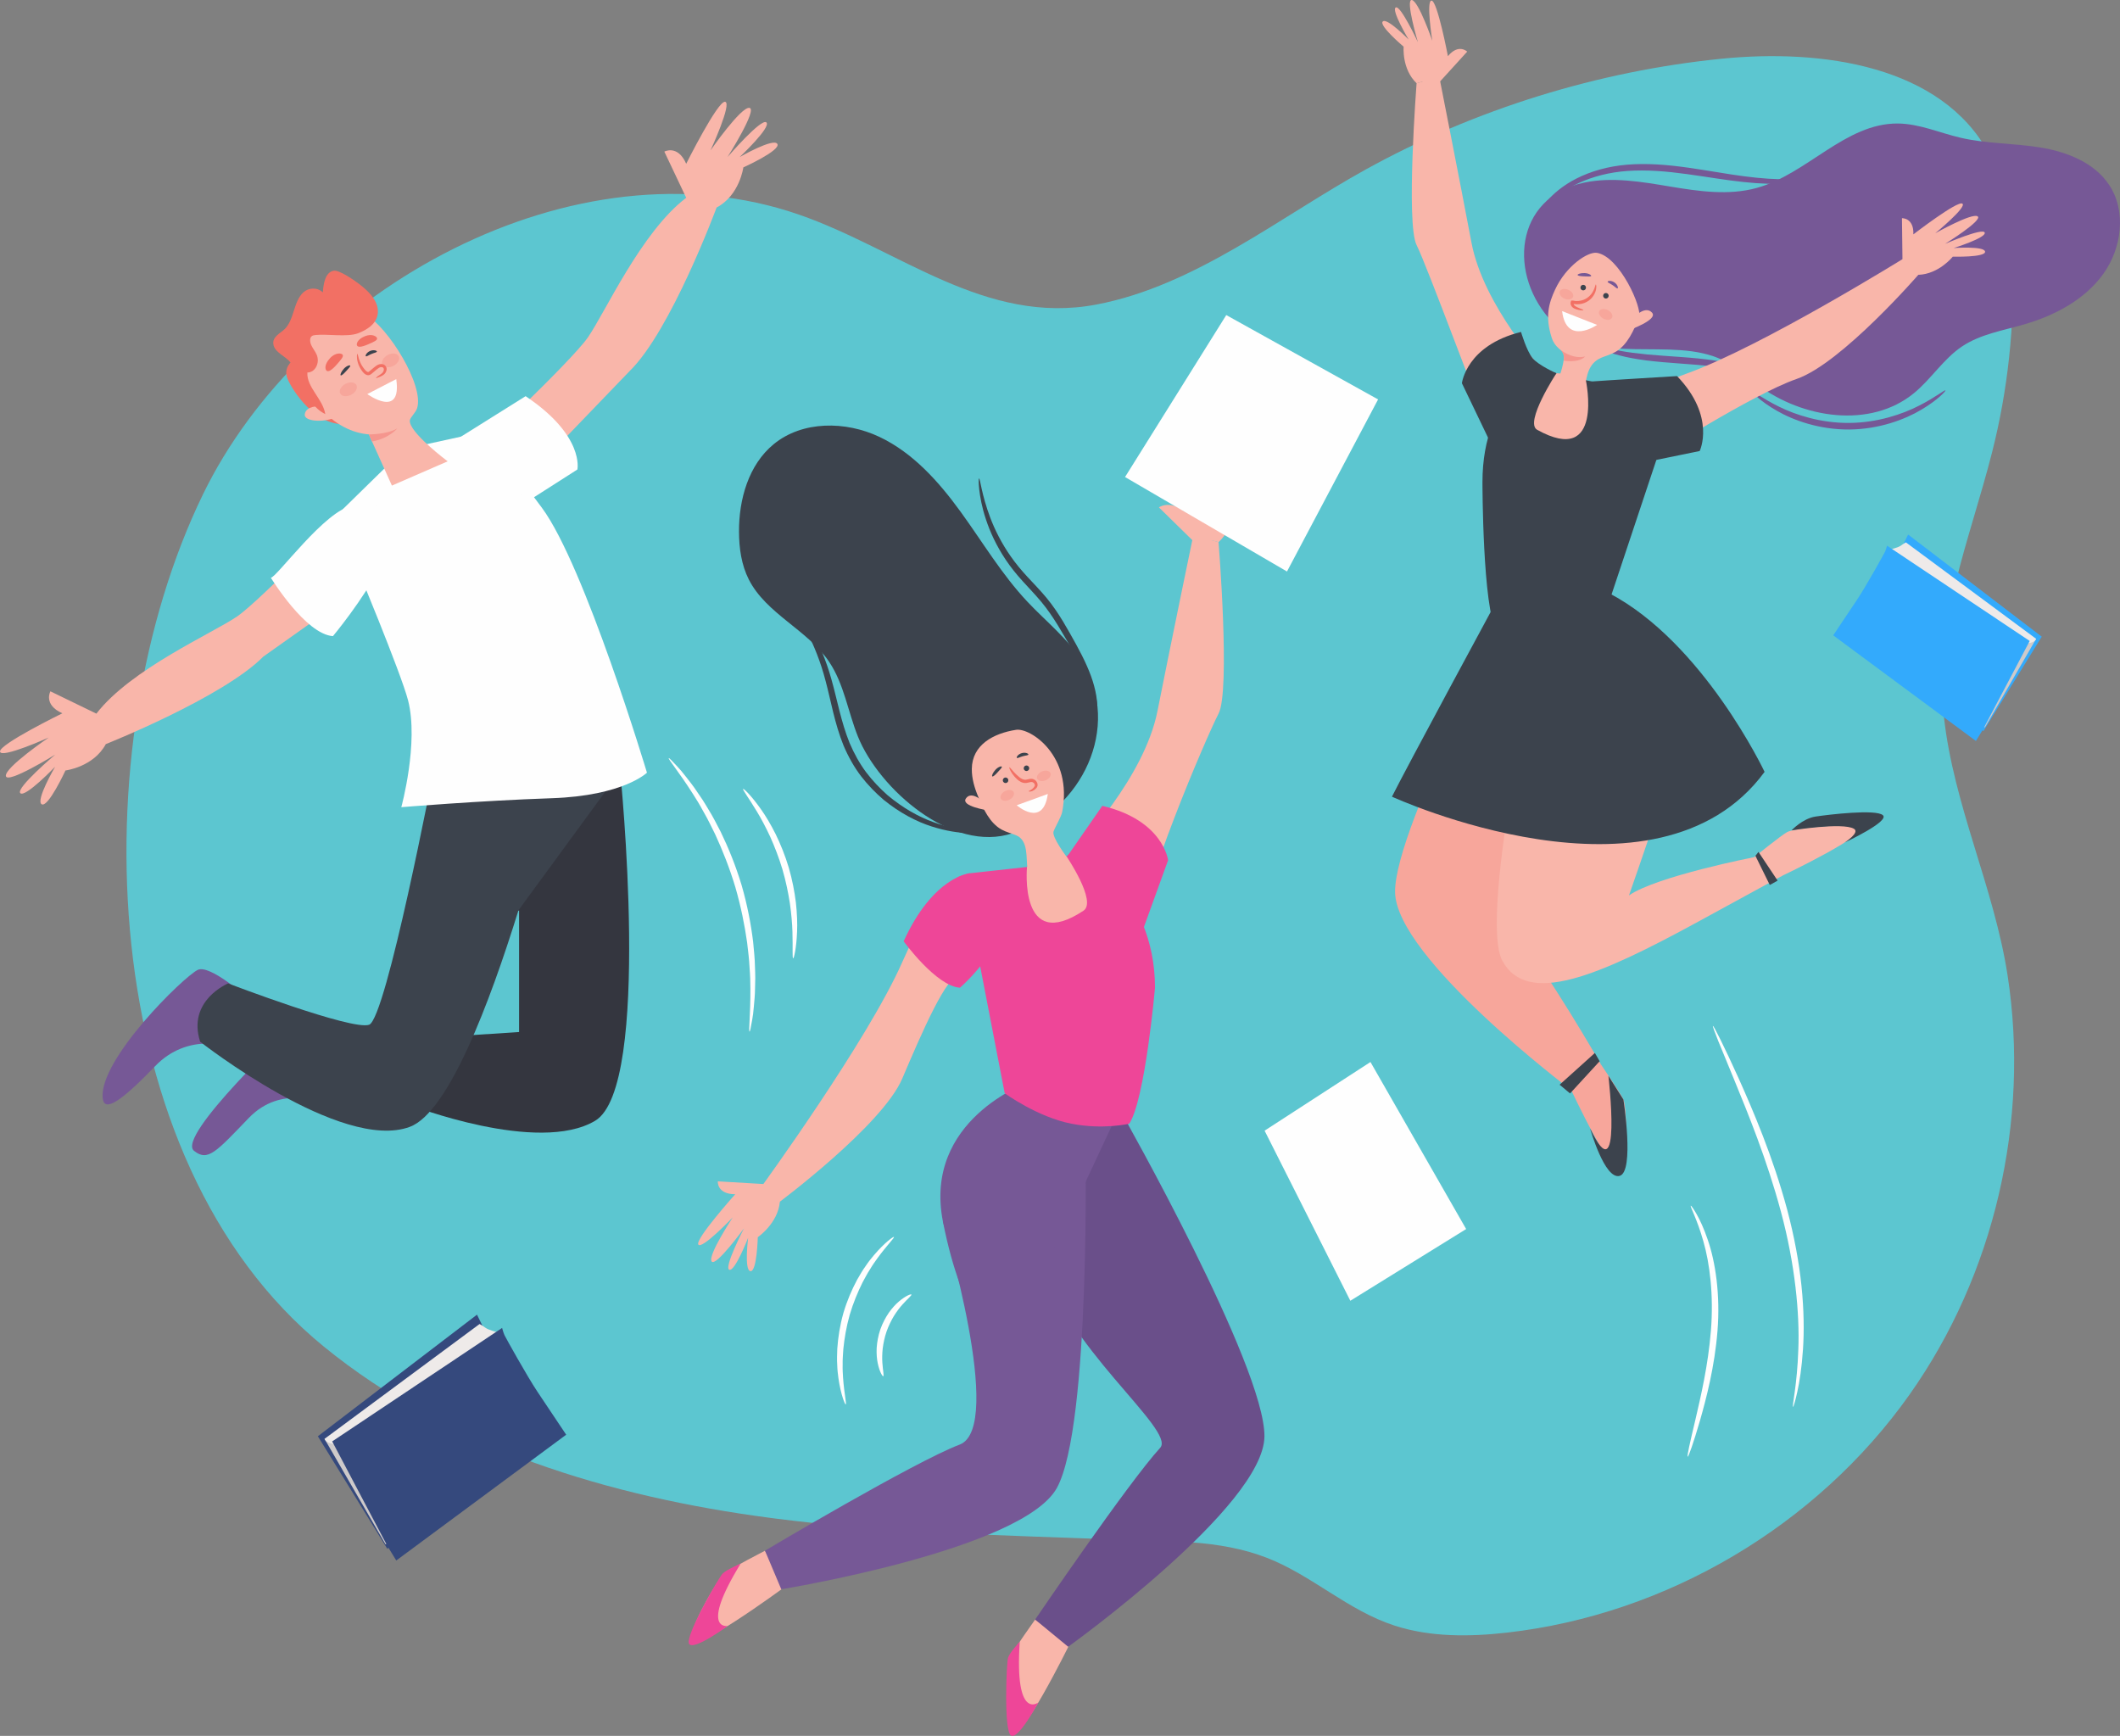<?xml version="1.0" encoding="UTF-8"?>
<!DOCTYPE svg PUBLIC "-//W3C//DTD SVG 1.1//EN" "http://www.w3.org/Graphics/SVG/1.1/DTD/svg11.dtd">
<!-- Creator: CorelDRAW X8 -->
<svg xmlns="http://www.w3.org/2000/svg" xml:space="preserve" width="100%" height="100%" version="1.1" style="shape-rendering:geometricPrecision; text-rendering:geometricPrecision; image-rendering:optimizeQuality; fill-rule:evenodd; clip-rule:evenodd"
viewBox="0 0 1040000 851510"
 xmlns:xlink="http://www.w3.org/1999/xlink">
 <rect x="0" y="0" width="1040000" height="851510" fill="#808080" stroke="none"/>
 <defs>
  <style type="text/css">
   <![CDATA[
    .fil1 {fill:#F7CAB2}
    .fil2 {fill:#FEFEFE;fill-rule:nonzero}
    .fil11 {fill:#F9B6AA;fill-rule:nonzero}
    .fil12 {fill:#F7A69B;fill-rule:nonzero}
    .fil13 {fill:#F5968E;fill-rule:nonzero}
    .fil7 {fill:#F27064;fill-rule:nonzero}
    .fil14 {fill:#EE4698;fill-rule:nonzero}
    .fil5 {fill:#EEEAE9;fill-rule:nonzero}
    .fil4 {fill:#CECACA;fill-rule:nonzero}
    .fil0 {fill:#5CC6D0;fill-rule:nonzero}
    .fil8 {fill:#765896;fill-rule:nonzero}
    .fil15 {fill:#6A4F8A;fill-rule:nonzero}
    .fil10 {fill:#3C434D;fill-rule:nonzero}
    .fil9 {fill:#34363F;fill-rule:nonzero}
    .fil3 {fill:#35497D;fill-rule:nonzero}
    .fil6 {fill:#33AAFC;fill-rule:nonzero}
   ]]>
  </style>
 </defs>
 <g id="Layer_x0020_1">
  <g id="_2425181835824">
   <path class="fil0" d="M380062 744846c55448,7131 111375,8197 167171,10334 25582,980 50662,-200 74280,8976 22111,8594 39770,25842 62588,33236 17711,5735 36812,5534 55308,3430 78231,-8901 151880,-52468 197351,-116745 41647,-58872 59036,-134200 48128,-205417 -6617,-43197 -26494,-83482 -31259,-127007 -5039,-46012 12535,-86128 23641,-129885 7742,-30513 11126,-62129 10015,-93588 -641,-18123 -2920,-36703 -11493,-52683 -23293,-43411 -82025,-51601 -131046,-46708 -60677,6055 -121214,24776 -174597,54253 -42150,23275 -83898,57153 -132272,66338 -54546,10355 -96737,-27024 -145826,-44074 -110452,-38361 -243804,36995 -292496,137221 -60110,123728 -53268,326132 59241,417954 61314,50039 140322,73689 218782,84039 828,111 1656,218 2484,326z"/>
   <path class="fil1" d="M486349 451044c0,-344 -706,-694 -872,0 0,340 701,692 872,0z"/>
   <path class="fil2" d="M829451 591432c174,-101 1252,1327 2849,4139 1610,2802 3606,7058 5464,12550 3805,10946 6194,27106 4781,44725 -1408,17620 -5481,33086 -8623,44095 -3212,11014 -5580,17699 -5988,17586 -450,-124 1144,-7041 3782,-18163 2572,-11119 6240,-26504 7613,-43762 1382,-17253 -583,-32957 -3742,-43813 -3069,-10910 -6642,-17092 -6136,-17357z"/>
   <path class="fil2" d="M840303 503250c204,-89 1512,2307 3695,6723 2181,4415 5243,10849 8871,18875 7191,16058 16871,38536 23889,64634 3454,13051 5806,25743 6999,37395 1199,11654 1320,22241 720,31077 -583,8839 -1697,15930 -2772,20758 -1062,4829 -1906,7433 -2093,7389 -596,-115 2032,-10753 2591,-28256 692,-17466 -1600,-41733 -8557,-67536 -6943,-25809 -16223,-48299 -22869,-64557 -3346,-8135 -6054,-14717 -7925,-19271 -1832,-4570 -2751,-7137 -2549,-7231z"/>
   <path class="fil2" d="M438528 606749c373,403 -3281,3885 -8022,10355 -1177,1627 -2454,3404 -3648,5435 -1309,1955 -2446,4199 -3714,6514 -2355,4725 -4589,10092 -6313,15933 -1646,5865 -2609,11598 -3128,16850 -157,2634 -387,5140 -319,7494 -68,2355 68,4540 199,6543 577,7998 1818,12891 1288,13034 -319,110 -2366,-4614 -3553,-12802 -281,-2043 -555,-4291 -607,-6723 -183,-2429 -52,-5025 33,-7761 368,-5457 1278,-11434 2992,-17526 1787,-6068 4195,-11617 6786,-16433 1383,-2363 2652,-4628 4101,-6589 1334,-2032 2762,-3794 4089,-5372 5358,-6302 9605,-9215 9816,-8952z"/>
   <path class="fil2" d="M447103 634981c269,431 -1768,1988 -4425,4966 -1348,1473 -2764,3376 -4159,5586 -1337,2246 -2617,4823 -3623,7665 -961,2858 -1538,5677 -1871,8270 -266,2601 -321,4971 -169,6962 258,3984 902,6467 422,6639 -347,144 -1794,-2125 -2680,-6337 -462,-2098 -652,-4666 -533,-7513 188,-2837 732,-5949 1785,-9072 1095,-3107 2586,-5890 4188,-8242 1657,-2314 3390,-4221 5048,-5587 3292,-2772 5834,-3665 6017,-3337z"/>
   <path class="fil2" d="M328070 371880c169,-146 1608,1276 4081,3981 1260,1339 2742,3023 4313,5103 1590,2061 3496,4349 5287,7100 927,1358 1895,2779 2904,4263 998,1489 1903,3121 2912,4770 2064,3273 3913,6968 5927,10823 3799,7820 7429,16696 10323,26319 2799,9648 4579,19073 5639,27702 405,4328 861,8437 907,12306 49,1931 176,3796 148,5587 -40,1791 -80,3513 -120,5154 -9,3285 -367,6242 -579,8836 -190,2598 -518,4820 -844,6624 -607,3618 -1045,5592 -1263,5562 -571,-75 499,-8093 410,-21048 -28,-1620 -59,-3313 -89,-5081 -38,-1763 -223,-3597 -331,-5494 -159,-3803 -708,-7832 -1184,-12078 -1205,-8461 -3036,-17687 -5785,-27158 -2839,-9443 -6319,-18184 -9904,-25941 -1907,-3822 -3637,-7501 -5570,-10782 -942,-1650 -1782,-3289 -2710,-4792 -933,-1499 -1831,-2939 -2688,-4310 -6966,-10927 -12221,-17073 -11784,-17446z"/>
   <path class="fil2" d="M364551 386974c274,-244 3974,3217 8680,9888 2369,3320 4863,7506 7293,12331 2359,4859 4612,10376 6408,16358 1740,5993 2849,11851 3508,17211 582,5372 764,10240 577,14315 -324,8158 -1550,13073 -1911,13017 -519,-63 -106,-5042 -366,-13017 -108,-3990 -518,-8722 -1243,-13928 -802,-5196 -1965,-10862 -3655,-16686 -1747,-5808 -3848,-11197 -5998,-15994 -2221,-4767 -4446,-8962 -6524,-12367 -4115,-6840 -7168,-10793 -6769,-11128z"/>
   <polygon class="fil3" points="236806,650598 234004,644873 155928,704524 189991,759708 267709,694176 "/>
   <polygon class="fil4" points="159200,705800 189121,757548 191037,756692 164390,708313 "/>
   <path class="fil5" d="M235265 649465l-76065 56335c0,0 320,1210 2208,1955 1888,746 2982,558 2982,558l79969 -54733c0,0 -4611,-1071 -6284,-2319 -1673,-1252 -2810,-1796 -2810,-1796z"/>
   <path class="fil3" d="M246314 651373l-83353 55674 27070 51303 4362 7110 83356 -61696c0,0 -8781,-13103 -14052,-21014 -5272,-7911 -15617,-26570 -16183,-27765 -562,-1192 -1200,-3612 -1200,-3612z"/>
   <polygon class="fil6" points="933695,267011 936050,262202 1001609,312295 973009,358632 907748,303605 "/>
   <polygon class="fil4" points="998866,313364 973738,356819 972130,356101 994506,315475 "/>
   <path class="fil5" d="M934990 266060l63876 47304c0,0 -270,1018 -1855,1644 -1585,624 -2505,467 -2505,467l-67154 -45959c0,0 3872,-901 5277,-1951 1404,-1048 2361,-1505 2361,-1505z"/>
   <path class="fil6" d="M925711 267661l69994 46751 -22729 43082 -3665 5968 -69998 -51807c0,0 7374,-11002 11802,-17645 4424,-6643 13112,-22313 13588,-23315 474,-1004 1008,-3034 1008,-3034z"/>
   <path class="fil7" d="M143596 176852c0,0 -4949,3426 -2475,9138 2475,5712 13326,22656 27987,22084 600,-24 -18467,-31222 -18467,-31222l-7045 0z"/>
   <path class="fil8" d="M121169 489218c0,0 -18331,-16378 -24201,-13445 -7170,3585 -48212,43797 -46608,62743 658,7757 9690,1109 25787,-15586 16098,-16693 36369,-9539 36369,-9539l8653 -24173z"/>
   <path class="fil8" d="M165710 516833l-22133 -13276c0,0 -57363,53781 -48401,60949 6799,5441 10793,563 26890,-16129 16097,-16696 36490,-7099 36490,-7099l7154 -24445z"/>
   <path class="fil9" d="M212921 376862c0,0 80585,5080 91315,1499 0,0 15749,154706 -12275,171397 -28023,16697 -90907,-7750 -90907,-7750l16979 -33384 36608 -2387 0 -59618 -2624 596 -39096 -70353z"/>
   <path class="fil10" d="M111909 482390c0,0 -20267,8347 -13710,28619 0,0 69188,54252 102855,41731 18862,-7011 39124,-60528 53298,-106245l49884 -68134c0,0 -23525,1177 -31376,1147 -14998,-57 -59939,-2646 -59939,-2646 0,0 -23472,122819 -31836,125799 -8364,2978 -69176,-20271 -69176,-20271z"/>
   <path class="fil11" d="M231701 222823c0,0 48294,-45312 56639,-57238 8346,-11923 26235,-51867 48291,-68563l-10731 -22653c0,0 6559,-3576 10731,5960 0,0 15499,-31001 19075,-30405 3580,595 -7150,23846 -7150,23846 0,0 14909,-21464 19080,-20864 4170,596 -10734,24129 -10734,24129 0,0 16692,-19359 19080,-16975 2384,2385 -13118,16975 -13118,16975 0,0 16691,-9584 18480,-6425 1792,3160 -16690,11508 -16690,11508 0,0 -1790,13713 -13115,19673 0,0 -22428,60594 -42700,80269l-65119 67677 -12019 -26914z"/>
   <path class="fil11" d="M174051 246307c0,0 -45757,47867 -57761,56100 -12003,8228 -52110,25748 -69008,47650l-22556 -10946c0,0 -3637,6525 5864,10786 0,0 -31147,15209 -30582,18797 560,3582 23913,-6932 23913,-6932 0,0 -21603,14707 -21045,18880 557,4179 24227,-10504 24227,-10504 0,0 -19514,16510 -17150,18915 2359,2411 17094,-12955 17094,-12955 0,0 -9738,16602 -6592,18422 3141,1817 11659,-16583 11659,-16583 0,0 13729,-1658 19798,-12934 0,0 57396,-22832 77261,-42921l71424 -50609 -26546 -25166z"/>
   <path class="fil2" d="M191205 227229l-23142 22654 5868 25542c0,0 22804,54740 26248,68094 5358,20766 -3308,52426 -3308,52426 0,0 38655,-3208 73827,-4401 35171,-1191 46676,-12522 46676,-12522 0,0 -30494,-101564 -51546,-129956 -21059,-28386 -28717,-37274 -28717,-37274l-31001 6778 -14905 8659z"/>
   <path class="fil2" d="M259128 245718l24115 -15408c0,0 3684,-16508 -25397,-35977l-34101 21366 35383 30019z"/>
   <path class="fil2" d="M172939 248093c-13220,1855 -37379,35361 -40074,35295 0,0 17003,27746 30472,28647 0,0 59271,-70908 9602,-63942z"/>
   <path class="fil11" d="M219607 226291c0,0 -19216,-14355 -18551,-20081 169,-1440 2833,-3783 3525,-5860 3725,-11176 -14240,-39980 -25275,-46048 -8684,-4777 -4878,-5199 -23150,5660 -18274,10860 -7864,29639 297,39349 7714,9180 16550,13115 24498,13776l11303 25104 27353 -11900z"/>
   <path class="fil11" d="M156453 199311c0,0 -6232,-345 -6924,3811 -692,4155 11425,4155 15926,1038l-9002 -4849z"/>
   <path class="fil7" d="M159570 203122c-1186,-7506 -9181,-13087 -8784,-20401 3835,28 6297,-4720 4551,-8776 -686,-1595 -1850,-2962 -2592,-4535 -742,-1571 -939,-3630 199,-4517 538,-419 1267,-492 1967,-565 5685,-583 15421,1121 20652,-816 4983,-1845 10320,-5437 9799,-11539 -452,-5311 -5142,-9620 -9451,-12873 -2472,-1866 -9527,-6746 -12187,-6305 -4066,678 -5049,6097 -5343,10636 -2842,-2708 -7034,-2272 -9506,-70 -2472,2199 -3641,5698 -4718,9077 -1079,3378 -2220,6887 -4658,9128 -2274,2094 -5867,3677 -5398,7234 562,4240 6100,5747 8661,9360 -629,-886 -1165,4775 -803,5736 1094,2891 3820,4802 5793,7016 4201,4713 6254,9459 11818,12210z"/>
   <path class="fil2" d="M194387 185957l-14200 7344c0,0 17056,12381 14200,-7344z"/>
   <path class="fil12" d="M174850 188870c777,1472 -373,3602 -2565,4755 -2192,1154 -4597,896 -5373,-577 -775,-1472 374,-3601 2566,-4755 2193,-1154 4599,-896 5372,577z"/>
   <path class="fil12" d="M195586 174705c776,1472 -373,3601 -2565,4757 -2193,1154 -4599,893 -5372,-579 -777,-1470 373,-3599 2565,-4753 2193,-1156 4598,-898 5372,575z"/>
   <path class="fil7" d="M184474 185437c-66,-82 199,-432 816,-875 583,-455 1604,-940 2361,-1756 750,-793 1022,-2439 -127,-2671 -1195,-405 -2549,964 -4103,2265 -387,319 -767,636 -1142,948 -354,321 -1095,796 -1865,701 -1465,-235 -2086,-1215 -2651,-1867 -1126,-1447 -1820,-2959 -2205,-4268 -761,-2644 -419,-4351 -236,-4335 258,-14 342,1627 1310,3953 486,1156 1217,2470 2280,3710 515,628 1167,1214 1631,1233 198,10 348,-56 716,-363 370,-312 745,-629 1127,-947 781,-634 1459,-1274 2355,-1869 870,-587 2113,-957 3221,-579 1190,309 1884,1695 1677,2656 -133,980 -619,1703 -1172,2230 -1173,978 -2218,1215 -2877,1510 -676,256 -1044,415 -1116,324z"/>
   <path class="fil13" d="M180951 213087c0,0 9059,51 13976,-2973 0,0 -4160,5104 -12479,6430l-1497 -3457z"/>
   <path class="fil10" d="M184879 172467c-82,448 -1348,587 -2687,1178 -1356,548 -2335,1362 -2715,1109 -387,-207 255,-1822 2087,-2594 1831,-778 3437,-115 3315,307z"/>
   <path class="fil10" d="M167129 184109c-342,-250 193,-1711 1499,-3170 1318,-1491 3005,-1988 3183,-1573 188,408 -840,1353 -1996,2663 -1175,1307 -2317,2359 -2686,2080z"/>
   <path class="fil7" d="M160247 181861c-733,-547 -1306,-2872 1503,-6010 2836,-3207 6004,-2645 6384,-1752 407,875 -647,2120 -3135,4939 -2526,2811 -3955,3418 -4752,2823z"/>
   <path class="fil7" d="M175160 169501c-406,-760 42,-2971 3695,-4511 3705,-1592 6174,164 6139,1076 -7,907 -1402,1543 -4654,2945 -3283,1377 -4744,1318 -5180,490z"/>
   <path class="fil8" d="M954380 191498c238,237 -3696,4664 -11861,9483 -8061,4816 -20752,9592 -35346,9698 -14597,108 -27355,-4478 -35487,-9175 -8233,-4699 -12235,-9068 -11999,-9310 341,-431 4817,3255 13057,7293 8167,4050 20470,8071 34403,7970 13935,-103 26178,-4307 34282,-8476 8186,-4158 12603,-7910 12951,-7483z"/>
   <path class="fil8" d="M865343 184808c-225,493 -4579,-1318 -11918,-2952 -3656,-865 -8095,-1529 -13040,-2146 -4962,-546 -10444,-982 -16236,-1395 -5796,-408 -11342,-872 -16381,-1495 -5032,-671 -9560,-1466 -13288,-2474 -7485,-1954 -11725,-4264 -11575,-4592 193,-492 4651,1030 12062,2366 3701,704 8161,1250 13129,1747 4981,455 10482,826 16283,1236 5806,413 11359,942 16395,1665 5025,790 9541,1709 13227,2884 7414,2260 11506,4849 11342,5156z"/>
   <path class="fil8" d="M777058 89594c13911,-2950 28330,-408 42359,1927 14032,2338 28598,4446 42316,682 24766,-6797 43567,-31819 69247,-31620 10575,85 20545,4601 30849,6990 12793,2969 26119,2647 39084,4765 12959,2120 26349,7330 33674,18231 8690,12936 6305,31187 -2811,43825 -9120,12639 -23725,20334 -38685,24696 -10437,3042 -21559,4800 -30589,10852 -9135,6123 -15101,15975 -23615,22940 -21357,17464 -54597,12460 -76660,-4109 -5543,-4164 -10683,-8992 -16911,-12040 -25331,-12400 -61761,4016 -83577,-18546 -22154,-22909 -18998,-61315 15319,-68593z"/>
   <path class="fil12" d="M770105 533308c0,0 23209,49746 25925,40538 2708,-9217 1812,-31339 359,-34500 -1461,-3160 -10948,-17113 -10948,-17113l-15336 11075z"/>
   <path class="fil11" d="M937928 131043c2146,2751 713,-206 3144,3766 10107,-356 16890,-8908 16890,-8908 0,0 16044,424 15856,-2439 -183,-2870 -15377,-1798 -15377,-1798 0,0 16074,-5051 15192,-7571 -877,-2516 -19434,5517 -19434,5517 0,0 18726,-11626 15959,-13488 -2765,-1861 -20783,8290 -20783,8290 0,0 15659,-12865 13312,-14522 -2343,-1658 -24060,15079 -24060,15079 316,-8233 -5593,-7944 -5593,-7944l247 20107c0,0 3657,2645 4647,3911z"/>
   <path class="fil11" d="M700154 40040c-3436,631 -770,-562 -5227,797 -7318,-6978 -6348,-17943 -6348,-17943 0,0 -12272,-10331 -10237,-12350 2047,-2023 12695,8863 12695,8863 0,0 -8662,-14446 -6333,-15747 2325,-1297 10875,17028 10875,17028 0,0 -6291,-21123 -2985,-20681 3302,445 10041,19989 10041,19989 0,0 -3168,-20008 -317,-19691 2851,313 7985,27253 7985,27253 5229,-6368 9451,-2230 9451,-2230l-13255 14576c0,0 -4767,-153 -6345,136z"/>
   <path class="fil11" d="M783415 124027c-4442,-726 -15174,6407 -20544,18033 -3003,6504 -5074,13114 -1622,23699 1622,4978 5025,5599 5780,7829 964,2826 -2216,11724 -2216,11724l12669 5117c825,-6113 1756,-12266 7989,-14920 2331,-992 4823,-1623 7022,-2882 5938,-3405 9108,-10848 11545,-16941 1819,-4552 -9497,-29834 -20623,-31659z"/>
   <path class="fil12" d="M768332 296805l-21225 -8518c0,0 -62992,116814 -62732,149223 263,32410 86518,97296 86518,97296l14548 -12573c0,0 -26631,-46434 -40869,-62806 -14235,-16376 23760,-162622 23760,-162622z"/>
   <path class="fil11" d="M873719 429873c0,0 46782,-22197 37381,-24157 -9400,-1951 -31385,739 -34412,2446 -3034,1709 -16168,12296 -16168,12296l13199 9415z"/>
   <path class="fil11" d="M789181 295792l-32200 11715c0,0 -32208,141663 -19913,163907 12292,22250 46825,7525 96006,-19317 41196,-22487 41196,-22487 41196,-22487l-13750 -9152c0,0 -47936,9393 -61398,18759 0,0 7023,-19905 16393,-48004 9363,-28101 15821,-56785 -26334,-95421z"/>
   <path class="fil11" d="M749546 199279c0,-9413 3029,-16223 12443,-16223 9416,0 22422,3303 22422,12717 0,9415 -7417,24703 -16831,24703 -9413,0 -18034,-11781 -18034,-21197z"/>
   <path class="fil11" d="M756981 181711c0,0 -29269,-31677 -35123,-62704 -5858,-31026 -15805,-81371 -15805,-81371l-11126 3201c0,0 -5271,68805 0,79343 5266,10537 31011,80690 38852,99114l23202 -37583z"/>
   <path class="fil11" d="M788426 206397c0,0 2248,-9853 39262,-23244 37010,-13392 106833,-56790 106833,-56790l6968 7968c0,0 -37939,43823 -60011,51511 -22072,7689 -68952,37994 -73775,40421 -7293,3667 -7204,8286 -19277,-19866z"/>
   <path class="fil10" d="M756981 181711c0,0 -29737,9637 -29737,54883 0,0 18,61974 7028,73248 0,0 11393,2917 25598,0 14894,-3064 29311,-14050 29311,-14050l23389 -70225 -2797 -32903 -31805 -6144c0,0 9126,42639 -23885,24309 -6416,-3562 9436,-27753 9436,-27753l-6538 -1365z"/>
   <path class="fil10" d="M731819 218510l-14654 -30527c0,0 2101,-18517 29002,-25155 0,0 2720,9334 5703,12901 2979,3567 11660,7358 11660,7358l-31711 35423z"/>
   <path class="fil10" d="M787215 230781l46595 -9550c0,0 8101,-16785 -11107,-36749 0,0 -36343,2193 -41047,2584 -4634,387 -1452,3951 -1452,3951l7011 39764z"/>
   <path class="fil10" d="M734196 294747c0,0 -44071,81480 -51352,96042 0,0 130019,59723 182800,-12168 0,0 -30026,-63545 -76440,-87737l0 0 -20023 -5993 -34202 9463 -783 393z"/>
   <path class="fil11" d="M802330 154916c0,0 5020,-5020 8109,-1545 3088,3475 -11194,8495 -11194,8495l3085 -6950z"/>
   <path class="fil8" d="M894159 86447c52,176 -1888,1013 -5593,1892 -3693,888 -9175,1695 -15979,1834 -6803,136 -14892,-469 -23747,-1670 -8858,-1175 -18486,-2900 -28614,-4005 -10111,-1080 -19833,-1278 -28443,113 -8612,1369 -16067,4190 -21762,7482 -5701,3321 -9663,7004 -12098,9795 -2450,2787 -3550,4570 -3798,4420 -136,-71 595,-2078 2819,-5203 2201,-3122 6092,-7237 11893,-10958 5796,-3698 13502,-6873 22454,-8465 8964,-1613 18991,-1487 29277,-387 10297,1124 19932,2947 28692,4270 8758,1349 16669,2174 23333,2331 13359,370 21444,-2001 21566,-1449z"/>
   <path class="fil7" d="M776767 152067c-14,197 -1445,333 -3628,-389 -541,-190 -1177,-441 -1770,-985 -295,-270 -565,-633 -734,-1067 -237,-607 -218,-1294 16,-1820 73,-107 71,-358 207,-363l422 -11c274,-40 596,51 912,110 574,110 757,91 1170,120 718,15 1468,-57 2211,-223 3046,-641 5089,-2859 6003,-4683 961,-1836 1044,-3218 1299,-3201 179,-23 537,1444 -255,3660 -404,1084 -1105,2331 -2238,3424 -1125,1090 -2684,1986 -4457,2373 -884,197 -1773,269 -2626,225 -373,-16 -959,-91 -1133,-129 -157,-28 -136,-63 -164,-42 -19,17 -30,49 -28,91 63,213 178,413 340,596 326,366 797,642 1259,872 1890,924 3229,1201 3194,1442z"/>
   <path class="fil2" d="M766316 152609l17162 6762c0,0 -15084,10402 -17162,-6762z"/>
   <path class="fil12" d="M790808 155864c-610,1156 -2500,1360 -4226,452 -1721,-908 -2626,-2579 -2014,-3738 610,-1156 2498,-1360 4223,-452 1721,907 2626,2579 2017,3738z"/>
   <path class="fil12" d="M771652 145706c-520,1200 -2388,1547 -4176,774 -1788,-772 -2815,-2373 -2298,-3574 521,-1201 2390,-1545 4179,-774 1784,774 2814,2373 2295,3574z"/>
   <path class="fil13" d="M765293 171433c0,0 6020,5039 12294,3415 0,0 -2164,3247 -10495,2056 0,0 694,-3576 -1799,-5471z"/>
   <path class="fil10" d="M789161 145082c0,753 -609,1360 -1359,1360 -753,0 -1358,-607 -1358,-1360 0,-751 605,-1357 1358,-1357 750,0 1359,606 1359,1357z"/>
   <path class="fil10" d="M778033 141075c0,750 -610,1359 -1360,1359 -750,0 -1357,-609 -1357,-1359 0,-751 607,-1360 1357,-1360 750,0 1360,609 1360,1360z"/>
   <path class="fil8" d="M793530 141461c-420,177 -1231,-804 -2460,-1599 -1203,-830 -2422,-1202 -2420,-1660 -40,-436 1663,-788 3314,321 1657,1100 1986,2807 1566,2938z"/>
   <path class="fil8" d="M773918 134863c-28,-424 1433,-961 3388,-907 1991,42 3461,1008 3260,1412 -190,407 -1576,232 -3323,198 -1757,-51 -3297,-241 -3325,-703z"/>
   <path class="fil10" d="M780047 553523c0,0 7140,25341 14512,23266 7373,-2073 1830,-37443 1830,-37443l-7358 -11626c0,0 6910,59205 -8984,25803z"/>
   <polygon class="fil10" points="861153,419806 868197,434107 872040,431974 862646,417883 "/>
   <polygon class="fil10" points="782388,516503 765097,532082 770220,536354 784735,520557 "/>
   <path class="fil10" d="M420895 361361c-4917,-12202 -6807,-25788 -14144,-36711 -10559,-15713 -30838,-23509 -39408,-40392 -3636,-7171 -4781,-15371 -4816,-23411 -73,-15910 4692,-32821 16976,-42929 14119,-11617 35302,-11453 51838,-3649 16533,7801 29163,21966 39905,36762 10739,14797 20142,30673 32651,44006 9272,9886 20272,18410 27259,30024 19151,31840 -556,72127 -34363,83619 -29708,10097 -65621,-21809 -75898,-47319z"/>
   <path class="fil11" d="M378575 585924c2940,2420 -267,746 4010,3529 -955,10685 -10838,17418 -10838,17418 0,0 -420,17014 -3595,16662 -3179,-345 -1142,-16379 -1142,-16379 0,0 -6507,16757 -9260,15687 -2750,-1062 7211,-20290 7211,-20290 0,0 -13961,19217 -15879,16189 -1916,-3027 10369,-21572 10369,-21572 0,0 -15169,15902 -16883,13330 -1712,-2569 18102,-24686 18102,-24686 -9171,-101 -8522,-6343 -8522,-6343l22338 1325c0,0 2736,4016 4089,5130z"/>
   <path class="fil11" d="M498453 357992c6912,-1079 27986,12577 22623,40310 -451,2328 -3491,7454 -4247,9574 -959,2687 6498,12512 6498,12512l-19244 6148c-824,-5813 558,-14309 -5661,-16834 -2326,-945 -4816,-1542 -7011,-2741 -5925,-3235 -9088,-10315 -11522,-16111 -1818,-4329 -3201,-8988 -3150,-13685 129,-11832 10609,-17441 21714,-19173z"/>
   <path class="fil11" d="M536991 433943c0,-9982 -3168,-13792 -13643,-13792 -10477,0 -24307,3810 -24307,13792 0,9984 7398,22478 17880,22478 10474,0 20070,-12494 20070,-22478z"/>
   <path class="fil11" d="M528718 415314c0,0 32574,-33591 39090,-66491 6519,-32900 17592,-86290 17592,-86290l12383 3398c0,0 5866,72960 0,84135 -5865,11173 -39096,88773 -38444,108634l-30621 -43386z"/>
   <path class="fil11" d="M470646 431575c0,0 -11078,1862 -28019,40353 -16942,38487 -69065,110141 -69065,110141l8472 7801c0,0 50819,-37864 60593,-60829 9773,-22970 22151,-51526 28019,-50288 5861,1245 30625,-32903 0,-47178z"/>
   <path class="fil14" d="M557861 463833l15170 -41867c0,0 -2339,-19638 -32280,-26677l-16960 24440 34070 44104z"/>
   <path class="fil14" d="M475703 428363c0,0 -17896,1507 -32401,33366 0,0 15954,22023 27622,22766 0,0 43344,-37048 4779,-56132z"/>
   <path class="fil11" d="M524875 806183c0,0 -25834,52749 -28854,42983 -3015,-9771 -2019,-33234 -399,-36582 1623,-3351 12184,-18147 12184,-18147l17069 11746z"/>
   <path class="fil15" d="M526849 555388l23622 -9033c0,0 70110,123871 69820,158242 -291,34366 -96291,103176 -96291,103176l-16194 -13336c0,0 45504,-66901 61348,-84264 7923,-8685 -48798,-51233 -57389,-92174 -8592,-40941 15084,-62611 15084,-62611z"/>
   <path class="fil11" d="M384807 778546c0,0 -48322,35618 -46312,25622 2016,-10005 14181,-30424 17229,-32696 3056,-2270 19557,-10813 19557,-10813l9526 17887z"/>
   <path class="fil8" d="M462574 599252l69893 -40506c0,0 2776,140708 -14003,171133 -16780,30424 -135199,49699 -135199,49699l-7984 -18919c0,0 73058,-43529 95491,-52048 22433,-8523 -8198,-109359 -8198,-109359z"/>
   <path class="fil8" d="M504200 531036c0,0 -51465,18225 -41626,68216 9837,49992 26235,59365 26235,59365l29514 -48429 29634 -63420 -29634 -3757 -14123 -11975z"/>
   <path class="fil14" d="M528718 415314c0,0 37887,21234 37887,69215 0,0 -4813,54702 -12613,66658 0,0 -12680,3094 -28492,0 -16578,-3247 -32624,-14901 -32624,-14901l-12945 -66971 -10074 -39105 5459 -1800 28497 -3131c0,0 -4094,42568 27728,21427 6699,-4452 -8343,-26647 -8343,-26647l5520 -4745z"/>
   <polygon class="fil2" points="662428,638055 719246,602882 672307,520944 620366,554625 "/>
   <path class="fil10" d="M382674 288907c150,-131 1901,1459 4678,4707 2762,3252 6530,8197 10310,14871 3799,6645 7558,15079 10238,24864 2776,9718 4638,20637 8905,31156 2216,5194 4901,10032 8097,14311 3224,4249 6800,7977 10482,11230 7519,6328 15403,10685 22426,13201 7016,2549 13025,3696 17204,4106 4173,460 6530,529 6535,802 11,171 -2340,530 -6627,447 -4284,-30 -10518,-851 -17863,-3205 -7348,-2322 -15651,-6617 -23594,-13087 -3889,-3324 -7677,-7172 -11089,-11600 -3378,-4448 -6234,-9539 -8553,-14983 -4446,-10997 -6202,-22013 -8789,-31599 -2469,-9618 -5902,-17894 -9374,-24555 -3447,-6676 -6871,-11741 -9298,-15190 -2441,-3445 -3871,-5313 -3688,-5476z"/>
   <path class="fil10" d="M480278 234690c582,-89 1151,7731 5527,19298 2183,5759 5435,12391 10101,19035 2336,3328 5020,6603 8059,9870 3019,3283 6306,6615 9413,10353 6230,7543 10514,15696 14554,22893 4005,7266 7197,14179 8819,20362 1691,6164 1792,11468 1255,14988 -561,3539 -1440,5330 -1586,5281 -278,-73 176,-1965 336,-5391 138,-3421 -298,-8407 -2188,-14233 -1833,-5851 -5121,-12444 -9227,-19556 -4169,-7110 -8493,-15099 -14444,-22288 -2988,-3597 -6228,-6917 -9265,-10280 -3053,-3346 -5831,-6831 -8171,-10317 -4700,-6981 -7837,-13938 -9802,-19952 -2010,-6015 -2865,-11087 -3271,-14583 -401,-3503 -293,-5463 -110,-5480z"/>
   <path class="fil7" d="M504634 388134c-33,-223 1261,-429 2483,-1866 281,-329 565,-811 562,-1095 -9,-300 -220,-828 -581,-1131 -380,-335 -797,-501 -1351,-445 -571,43 -1268,326 -2180,462 -1991,265 -3545,-861 -4568,-1773 -1050,-959 -1852,-1932 -2453,-2804 -1188,-1756 -1559,-3025 -1376,-3117 209,-114 929,936 2270,2409 670,731 1517,1571 2518,2382 985,786 2193,1498 3393,1308 638,-79 1379,-379 2287,-440 921,-89 1943,333 2506,965 600,648 933,1410 866,2313 -181,924 -669,1355 -1075,1759 -1751,1535 -3360,1284 -3301,1073z"/>
   <path class="fil2" d="M514020 389457l-15255 5548c0,0 12946,11325 15255,-5548z"/>
   <path class="fil12" d="M497241 388512c609,1158 -293,2830 -2017,3740 -1721,905 -3614,704 -4223,-455 -610,-1156 295,-2830 2016,-3737 1724,-908 3614,-704 4224,452z"/>
   <path class="fil12" d="M515329 379235c499,1211 -556,2793 -2355,3536 -1800,744 -3665,367 -4164,-844 -500,-1207 556,-2790 2356,-3533 1799,-743 3663,-366 4163,841z"/>
   <path class="fil10" d="M504430 375810c572,485 645,1344 159,1916 -485,572 -1344,645 -1915,159 -572,-485 -646,-1344 -160,-1916 485,-571 1344,-645 1916,-159z"/>
   <path class="fil10" d="M494178 381709c572,486 643,1344 157,1916 -485,572 -1344,643 -1915,159 -573,-485 -643,-1343 -158,-1917 485,-572 1342,-643 1916,-158z"/>
   <path class="fil10" d="M504491 370135c-136,434 -1410,420 -2810,844 -1411,381 -2483,1070 -2830,772 -358,-251 474,-1775 2388,-2319 1911,-554 3423,300 3252,703z"/>
   <path class="fil10" d="M486778 380833c-340,-254 195,-1715 1498,-3171 1318,-1491 3007,-1988 3182,-1573 190,406 -837,1350 -1995,2661 -1173,1306 -2315,2362 -2685,2083z"/>
   <path class="fil11" d="M481024 392163c0,0 -4894,-4111 -7244,-392 -2347,3719 10571,5677 10571,5677l-3327 -5285z"/>
   <path class="fil14" d="M363357 766970c0,0 -7016,3050 -8847,4882 -1829,1831 -18606,30807 -16470,34469 2134,3658 18960,-8767 18960,-8767 0,0 -14081,2666 6357,-30584z"/>
   <path class="fil14" d="M500258 805289c0,0 -4983,5388 -5752,7860 -766,2469 -2143,35925 1449,38171 3593,2249 13415,-16212 13415,-16212 0,0 -11740,9197 -9112,-29742l0 -77z"/>
   <path class="fil11" d="M591965 265084c3822,669 856,-596 5818,847 8143,-7401 7062,-19031 7062,-19031 0,0 13664,-10955 11396,-13094 -2279,-2148 -14130,9401 -14130,9401 0,0 9645,-15321 7051,-16700 -2591,-1377 -12104,18058 -12104,18058 0,0 6999,-22403 3320,-21932 -3674,469 -11178,21197 -11178,21197 0,0 3529,-21218 357,-20883 -3175,336 -8310,28133 -8310,28133 -7482,-6091 -12716,-2192 -12716,-2192l16372 16053c0,0 5306,-164 7062,143z"/>
   <polygon class="fil2" points="551908,233993 631351,280337 676040,195927 601560,154550 "/>
   <path class="fil10" d="M878879 407326c0,0 5340,-5824 11808,-6794 6473,-971 29604,-3721 33003,-648 3397,3074 -18750,13380 -18750,13380 0,0 7716,-4916 4513,-6745 -5661,-3238 -30574,807 -30574,807z"/>
  </g>
 </g>
</svg>
